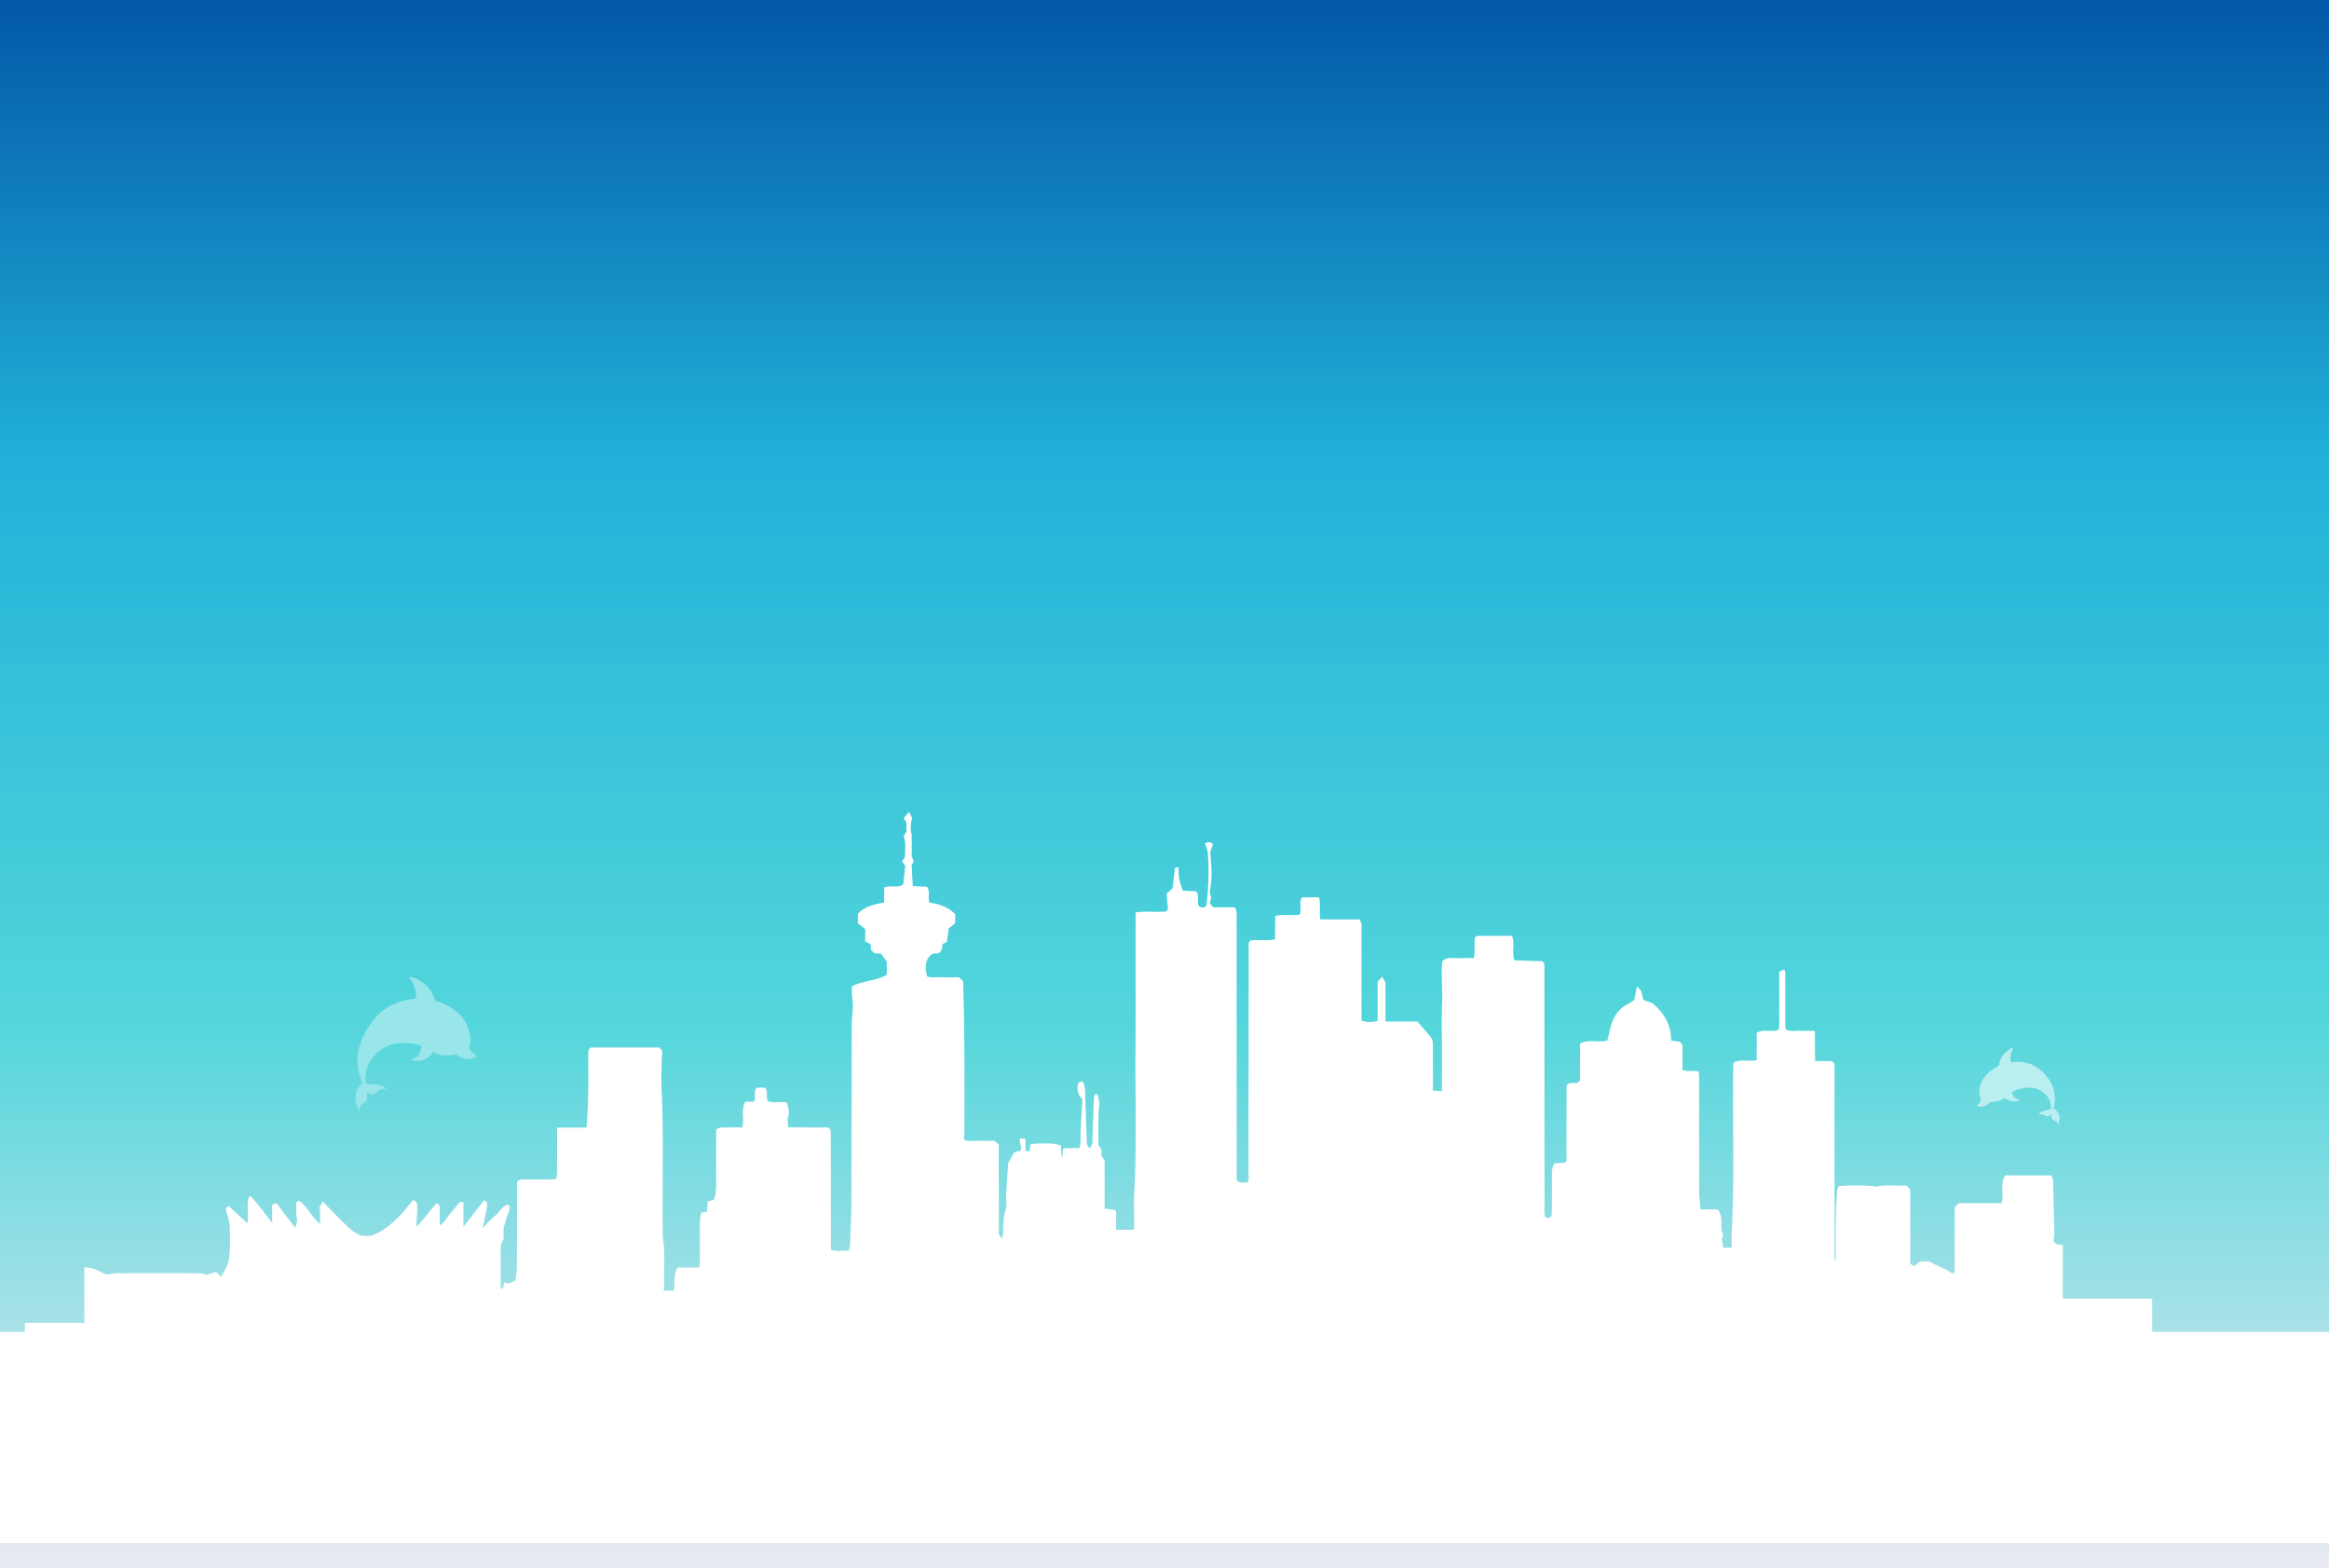 <svg xmlns="http://www.w3.org/2000/svg" xmlns:xlink="http://www.w3.org/1999/xlink" viewBox="0 0 3648 2456"><rect x="0" y="0" width="3648" height="2456" fill="#333333" stroke="none"/><defs><style>.a{fill:url(#a);}.b{fill:#fff;isolation:isolate;}.c{fill:#98e6e9;}.d{fill:#baeff1;}</style><linearGradient id="a" x1="1824" y1="11729.09" x2="1824" y2="9070.18" gradientTransform="matrix(1, 0, 0, -1, 0, 11600)" gradientUnits="userSpaceOnUse"><stop offset="0.02" stop-color="#004fa2"/><stop offset="0.32" stop-color="#21b1d9"/><stop offset="0.65" stop-color="#53d6db"/><stop offset="1" stop-color="#f7ecf4"/></linearGradient></defs><title>day-sky-alt</title><rect class="a" width="3648" height="2456"/><path class="b" d="M3648,2086l0,330.61H0V2086H39v-14h93.1v-87.24c4.88.79,10,.95,14.59,2.51,6.11,2.07,11.84,5.23,19.88,8.89,4.68-.5,11.86-1.93,19.05-2q61.71-.31,123.42,0a47.17,47.17,0,0,1,14.76,2.45l14.3-4.82,8.17,8c4.28-8.5,10.82-16.12,12.38-27.76.79-5.89,1.22-11.76,1.43-17.62.39-10.73,0-21.42-.18-32.11-.2-9.33-4-18.57-6.39-29l4.38-4.71L387.45,1916c2.46-12.55-1.29-25.73,1.78-38.47.19-.83.42-1.66.68-2.49.19-.6,1.17-1,2.3-1.83q2.61,2.73,5.1,5.57c9.75,11.07,18.5,23.38,29,36.26v-28l6-2.36h0l.6-.24.3.4h0l28.91,37.83c3.68-8.67,3.7-10.13,1.77-21.79v-17.69l4.64-2.6c5.5,3.85,9.68,8.74,13.54,13.84h0c3.08,4,6,8.25,9.15,12.17,2.9,3.56,6.27,6.74,10,10.67v-24.58l-1.59-.31,5.82-10.76c8,8.22,15.12,15.64,22.3,23l.1.11h0c2.55,2.65,5,5.4,7.72,7.88,9.6,8.8,18.27,18.9,31.44,23H581.3c6.1-2.94,13.05-5.28,18.83-9.3.87-.61,1.74-1.22,2.6-1.85a170.54,170.54,0,0,0,35.44-34.32c2.76-3.59,5.85-6.92,8.78-10.37,5.29.82,6.3,4.84,6.56,8.49a111,111,0,0,1-.44,16.2c-.4,5.31-1.23,10.59,0,16.76L683.36,1885c4.7.6,5.39,3.8,5.39,7.53v26.78c7.92-4.87,11.11-12.43,16.16-18.23s9.8-11.81,15.1-18.24h5.92v38.7l32-41.41c5.55,1.4,5.72,5.47,4.86,9.91-2.09,10.82-4.3,21.61-6.6,33.14,6.8-6.82,12.41-13.8,19.35-19,7.14-5.35,10.36-15.52,20.78-17.35,4.31,6.78-.11,11.9-2,17.53s-2.91,11.8-5.44,17.54v18.71c-4.2,6-4.87,12.79-4.8,19.91q.06,5.56.08,11.13v47.17c6.42-1.37,3.56-6.61,6-10.32l7.48,2,9.76-4.91c.49-4.17,1.27-8.45,1.77-12.77a65.74,65.74,0,0,0,.49-7.28q0-8.1.08-16.2.1-22.35.11-44.71V1852c2.82-5.26,6.52-4.7,10-4.71q20.37,0,40.75-.06c3.39,0,6.77-.39,10.42-.61,2.85-9.46,1.18-18.37,1.49-27.12.31-8.53.09-17.07.09-25.61v-27.79h46.31c.21-4.14.3-7.13.53-10.11,2.72-35.16,2-70.39,2.06-105.61,0-3.43-.53-7.13,4-9.8h106.73l5.11,4.82c-.47,10.51-1,20.46-1.33,30.42-.34,10.66-.14,21.42.35,32,3,65.68,1.35,131.37,1.51,197.05q0,16,.25,32a171.52,171.52,0,0,1,2.21,23.33c.12,3.77.16,7.53.16,11.3,0,12.39-.55,24.79-.21,37.16.12,4.14-.36,8.3-.58,12.92h16c.33-6,1-11.87.86-17.72-.2-6.39,1.78-12,4.4-18.53h34.38c.22-2.88.51-5.33.67-7.65.08-1.09.13-2.15.14-3.21v-2c.08-19.9,0-39.82.2-59.71a40.14,40.14,0,0,1,.65-6.26c.4-2.34.9-4.67,1.24-7l9.08-1.75c.4-5.28.78-10.21,1.22-16l9.76-2.78c3.87-10.52,3.51-21.66,3.48-32.79V1769c7.29-5.23,14.48-2.59,21.21-3.09,6.49-.48,13-.1,19.66-.1,3.84-13.7-2.58-27.92,4.92-40.36h13.73c3.3-7-1.78-15.07,4-21.9h13c5.67,6.23.6,14.07,4.41,21,9.16,3.61,19.44.07,29.86,2.25,1.77,7.41,4.89,14.56,1.76,23.07-1.56,4.26,0,9.67.2,15.7,11.56.09,21.91.22,32.26.26s20.87,0,29.93,0c5.27,2.79,4.57,6.49,4.58,9.93q0,27.94.08,55.89v114.12c0,3.78.14,7.55.21,11.51,9.74,3,18.48,1.63,27.52,1.32.83-2,2.1-3.68,2.17-5.41q.33-8.23.71-16.46c.74-16.89,1.48-33.8,1.55-50.69.35-94.7.29-189.4.54-284.1,0-8.43,1.71-16.85,1.73-25.29,0-8-1.24-16.07-1.72-24.12a54.54,54.54,0,0,1,.63-7.8c17.37-9.14,37.79-8.1,54.35-18.12v-20.46l-9.07-12.47-9.81-.57-5.86-5.14c-.22-3.14-.43-6.18-.64-9.24l-8.49-4.27v-19.22l-11.34-9.13v-14.7c10.28-12,25.18-14.69,41.06-18.11v-23.18c10.22-4.33,20.65,1.28,29.83-4.86,1-9.57,2.1-19.46,3.13-28.91l-4.8-7.32,4.5-7c-.34-10.79,2.1-21.68-2.41-32.27l4.66-7.14v-14.26l-4.45-6.93,8.41-9.87c1.48,2.89,3.18,6.24,5,9.84-3,9-2.94,19.66-.69,26v34.21l3.29,7.54-3.38,5.53c.58,11.37,1.12,21.75,1.71,33.23l22.37.93c5.43,8,.72,16.61,3.78,24.95,14.72,1.71,28.51,6.88,40.32,17.74V1446l-10.19,8.08c-1.06,7.88-2,14.7-2.87,21.41l-7,3.25c-.28,5.31.11,11.07-6.73,14.35l-7.91.47c-10.74,5.82-14,18.37-9.3,35.81,8,2.44,16.58.83,25,1.18,8.13.34,16.29.08,24.86.08l6.11,5.69a15.63,15.63,0,0,1,.35,1.87c2.84,78.67,2,157.36,2.09,236.05,0,3.37-.48,6.74-.77,10.63,7.56,3.81,15.78,1.31,23.68,1.72,8.12.43,16.28.1,24.52.1l6.07,5.68c.12,1.63.32,3.15.33,4.67q0,43,.06,86.06v43.18c0,2.32-.41,4.8.25,6.93.59,1.9,2.41,3.41,4.88,6.65.86-4,1.67-6,1.67-8,0-12.72.24-25.23,4-37.74a24.12,24.12,0,0,0,.81-4.16,74.64,74.64,0,0,0-.05-11.28,57.6,57.6,0,0,1,0-6.57c.87-16.94,2-33.87,3-50.24,2.36-4.3,4.76-8.16,6.66-12.26,2.48-5.36,7.08-6.67,12-6.81,4.85-6.73-2.67-12.95.47-20.16l8,1v19l6.2.57c.61-3.53,1.19-6.83,1.76-10.14.61-.43,1.19-1.2,1.82-1.25,24.05-1.85,39-.91,45.89,3,.29,5.39.59,11.07.9,16.75H1664c.35-3.74.69-7.48,1.06-11.47,3.59-3.11,8-1.54,12.12-1.8s8.46-.06,13.39-.06c.74-3,1.75-5.5,1.85-8,.28-7-.07-14,.28-21,.79-15.78,1.85-31.54,2.81-47.44-7.11-7-9.09-15.27-6.7-25.49l6.5-3.16a34.43,34.43,0,0,1,4.38,15.94c.7,26.27,1.73,52.53,2.58,78.79.13,3.91.46,7.61,5.11,10.54,1.26-2.69,2.91-5.16,3.55-7.86s.12-5.41.22-8.12c.75-20.83,1.47-41.66,2.41-62.48.11-2.41,1.56-4.75,2.59-7.71,6.48,4.57,3.52,11.61,5.9,14.36-.62,9.12-1.42,16.37-1.54,23.62-.22,14.36-.06,28.72-.06,43.16,1.55,2.39,3,4.63,4.73,7.28v9.83l5,6.79V1893c5.66.7,10.55,1.26,15.43,2,.62.09,1.13,1,2.61,2.42V1926H1776c.15-3.12.42-6.11.43-9.1.06-16.69-.73-33.42.21-50.06q.34-6,.62-12,.89-19,1.24-37.94c1.12-55-.38-110.08,0-165.12.56-71.4.13-142.82.16-214.23,0-2.66.25-5.32.42-8.66,14.95-2,29.63-.18,46.58-1.18l3.72-3.41c-.83-10.05-1.42-17.3-2-24.69l9.37-8.7c1-9.09,2.24-20.08,3.57-31.94l5.93-.63a73.21,73.21,0,0,0,6.79,36.68l20.4,1c6,7.1,1,15.6,4.29,23,4.05,3.18,8.09,3.35,11.92-.64,3.27-28.83,4.74-57.47,1.75-86.34-1.26-3.45-2.62-7.2-4.08-11.19,5.43-2.69,9.17-2.68,12.48,1.79l-4.14,12c1.82,20.74,3.44,39.48-.23,58.26a20.52,20.52,0,0,0-.06,6.95,39,39,0,0,0,2,6.21c-.89,2.93-1.67,5.46-2.54,8.32l5.57,6.72h34.09c.95,2.84,2.15,5.19,2.47,7.66.39,3.05,0,6.19,0,9.3q.06,178.52.11,357v53.29c5.32,6.15,11.43,2.94,16.93,3.7,2.86-4.12,1.57-8.52,1.58-12.61v-45.21q.15-154.38.25-308.75c0-4.07-1.64-8.65,3-12.51,11.83-1.69,24.65.88,38.27-1.68.15-12.46.29-24.27.45-36.86,13.25-2.76,25.7-.18,38.08-1.83,4.08-8.5-2-18.56,4-27.18h26.18c3.41,11.15.3,22.5,2.22,34.39,20.28.48,40.33.07,61.4.22.94,2,2.52,4.18,3,6.58.55,3,.17,6.19.17,9.29q0,65.2.05,130.41v12.31a41.68,41.68,0,0,0,25.24.28v-61.14l7-8.08,5.22,9.25V1600h50.1c7,8.18,14.18,16.22,21,24.56,3,3.73,3.24,8.45,3.22,13.22-.12,19.8,0,39.59,0,59.38v11l14.13.88V1641c0-22.9-.77-45.84.27-68.69,1-22.27-2-44.53.34-66.64,4-4.07,8.61-5.21,13.88-5.15,11.63.16,23.25.05,35.36.05,2.71-10.93,0-21.86,2-32.52,1.51-.83,2.82-2.18,4.14-2.19,17.77-.14,35.54-.09,53.77-.09,4.86,12.82-.78,26.07,3.77,38.28l43.54,1.4c1.35,1.23,1.66,1.47,1.92,1.76a5.1,5.1,0,0,1,.67.93,3.62,3.62,0,0,1,.52,1,22.18,22.18,0,0,1,.26,2.3v3.49q.14,191.3.28,382.59v5.13a3.72,3.72,0,0,0,.18,1.14,10.44,10.44,0,0,0,.66,1.34c2.88,3.62,6.12,3.65,10.13-.27.06-1,.15-2.09.24-3.23.13-1.71.26-3.54.27-5.37.07-18.63.18-37.26,0-55.89-.06-6.25.56-12.23,3.83-18.35l16.33-.9c4.3-3.89,2.68-8.45,2.7-12.51.15-32.21.11-64.42.14-96.64v-11.74c5.54-7,12.74-2.22,17.89-4.84,4-2.43,3.17-6.15,3.18-9.56v-51.5c13.56-7,27.94-1.13,42.66-4.4,1.22-4.94,2.64-10.36,3.89-15.83,2.92-12.85,7.58-24.95,17.38-34.1,4.38-4.08,10.11-6.72,15.2-10,2.21-1.44,4.37-3,5.74-3.92l4.44-21.25c3.26,3.71,5.48,5.23,6.23,7.28,1.55,4.28,2.33,8.85,3.59,14l14.5,5.24c18,15.23,29.31,33.76,29.05,58.33l13.86,2.06,4,4.77v39.37c8.26,3.28,16.57.12,25.33,2.28.23,3.19.68,6.54.68,9.89.07,60.54,0,121.09.22,181.63,0,7.94,1.27,15.88,2,24.57H2691a32.46,32.46,0,0,1,2.1,3.63,31.11,31.11,0,0,1,3.18,14.56c0,6.51-.93,13.13,2,19.41a6,6,0,0,1,.09,4.57c-2.89,6.15.46,11.63.69,17.72h13.22c.11-9.51-.11-18.71.36-27.88q.73-14.69,1.19-29.36c2.42-75.86-.12-151.75,1-227.61,0-1.16.17-2.32.35-4.68,10.83-6.87,23.77-1,36.45-4.28V1617.7c10.87-6.74,22.75-.71,34.21-4.67,2.15-9.62.67-19.66.93-29.55.27-10.08.06-20.18.06-30.27V1522l8.15-3.83c.65,2.63,1.32,4.06,1.32,5.49q.12,38.42.08,76.84v11.26c8.15,4.76,16,2.08,23.55,2.56,7.25.47,14.55.1,22.64.1.61,16.63-.25,32.3.74,47.49h25.84l4.29,4.34v308.07l1.49.06c.18-2.85.53-5.7.53-8.55v-13.67c0-15.39-.11-30.78.09-46.16,0-1.79,0-3.58.08-5.37.21-12.69,1.35-25.36,2.3-38,.12-1.72,1.52-3.34,2.2-4.74,14.85-2,50.86-1.4,58.6.7,16.06-3.42,31.56-.91,47-1.83l6.33,6v116.6l6.1,3.84,9.61-7.49h14.19c11.74,7.08,25.75,10.72,36.28,19.44,2-1.58,2.34-1.78,2.6-2.05a2.81,2.81,0,0,0,.68-.9,2.94,2.94,0,0,0,.19-1.14V1891l2.24-2.36h0l4-4.14h67.28a42.56,42.56,0,0,0,1.32-11.44c0-4.08-.32-8.19-.36-12.26-.08-6.85.59-13.58,4.82-19.89h72a64.8,64.8,0,0,1,2.64,6.8c.41,1.44.11,3.08.15,4.63l.06,2.4c.67,25.09,1.39,50.18,1.9,75.27.1,4.54-.77,9.09-1.28,14.58,3.1,3.81,7.81,5.63,14.52,5,0-.65,0-1.29.07-1.93V2034h140v52Z"/><path class="c" d="M745.88,1654.29a1.73,1.73,0,0,0,.14-1c-.46-2.16-7-2.41-11.34-12.35a37,37,0,0,0,2-13,55.64,55.64,0,0,0-7.41-26.82c-14.11-25.51-47.84-33.87-47.84-33.87a51,51,0,0,0-11.25-21.18c-11-12.27-27.24-17.49-28.73-15.33-.85,1.24,2.68,3.89,5.81,10,4.27,8.4,4.56,17,3.94,23.54A98,98,0,0,0,600,1582.46s-32.78,25.16-39.35,67.94c-2.5,16.29,1.85,31.19,2.11,32.23a89.69,89.69,0,0,0,4.66,13.8,35.92,35.92,0,0,0-7.18,9.68,36.57,36.57,0,0,0-3.82,18.18c4.13,13.48,5.78,16.78,6.44,16.63s-.61-3.74,1.12-7.71c2.52-5.79,7.92-4.28,10.12-9.71,1.93-4.77.64-13,.46-13.43,0,0-.05-.11,0-.14s.4.22,1,.63c2.34,1.78,8.6,6.3,14.35.47,8.47-8.57,15-4.54,14.85-4.9-5.55-10.45-30.59-7.72-30.59-7.72a48,48,0,0,1,.19-23.73c3.12-11.71,9.88-18.87,13.63-22.75s14.94-15.44,33-17.47c21-2.36,36.15,1.67,38.91,4.1-1,10.14-4.22,14.41-7.15,16.41-1.89,1.29-8.49,5-8.38,5.25a.94.94,0,0,0,.24.36l.06,0c.15.1,12.1,4.48,24.88-4a36.21,36.21,0,0,0,9.22-8.88,40.33,40.33,0,0,0,16.78,5.45s3.72.32,19.63-1.43c0,0,12.3,11.41,27.18,5.24l-.43.11C742.31,1657,745.18,1656.44,745.88,1654.29Z"/><path class="d" d="M3097.13,1731.91a1,1,0,0,1-.18-.58c.09-1.41,4.28-2.4,6.18-9.16a21.92,21.92,0,0,1-2.49-7.86,35.22,35.22,0,0,1,2.28-17.69c6.74-17.73,27.77-27.27,27.77-27.27a33.65,33.65,0,0,1,5.3-14.66c6-9.07,16-14.41,17.15-13.25.67.66-1.37,2.77-2.82,7a26.47,26.47,0,0,0-.35,15.2c6.51-.89,20.3-1.84,34.81,4.74,0,0,23.55,11.51,31.79,37.38a50.59,50.59,0,0,1,1.65,20.39,57.52,57.52,0,0,1-1.73,9.21,21.29,21.29,0,0,1,5.55,5.13,21.68,21.68,0,0,1,4.17,10.86c-1.41,8.95-2.17,11.21-2.61,11.21s0-2.41-1.44-4.67c-2.17-3.29-5.52-1.66-7.45-4.77-1.7-2.73-1.63-8-1.55-8.33,0,0,0-.07,0-.09s-.24.19-.56.52c-1.35,1.41-5,5-9.24,2.13-6.28-4.27-10.15-.91-10.06-1.16,2.61-7.24,19.06-8.74,19.06-8.74a29.1,29.1,0,0,0-2.34-14.79,29.82,29.82,0,0,0-10.94-12.46c-2.75-1.91-11.1-7.73-23-6.68-13.79,1.22-23.22,5.67-24.78,7.54,1.56,6.21,4.07,8.46,6.15,9.33,1.34.56,6,2,5.91,2.21a.64.64,0,0,1-.12.26l0,0a19.54,19.54,0,0,1-16.46.7,21.9,21.9,0,0,1-6.79-4.36,28.51,28.51,0,0,1-10.34,5.55s-2.38.67-12.83,1.62c0,0-6.89,8.69-17.09,6.75h.29C3099.69,1733.17,3097.78,1733.16,3097.13,1731.91Z"/></svg>